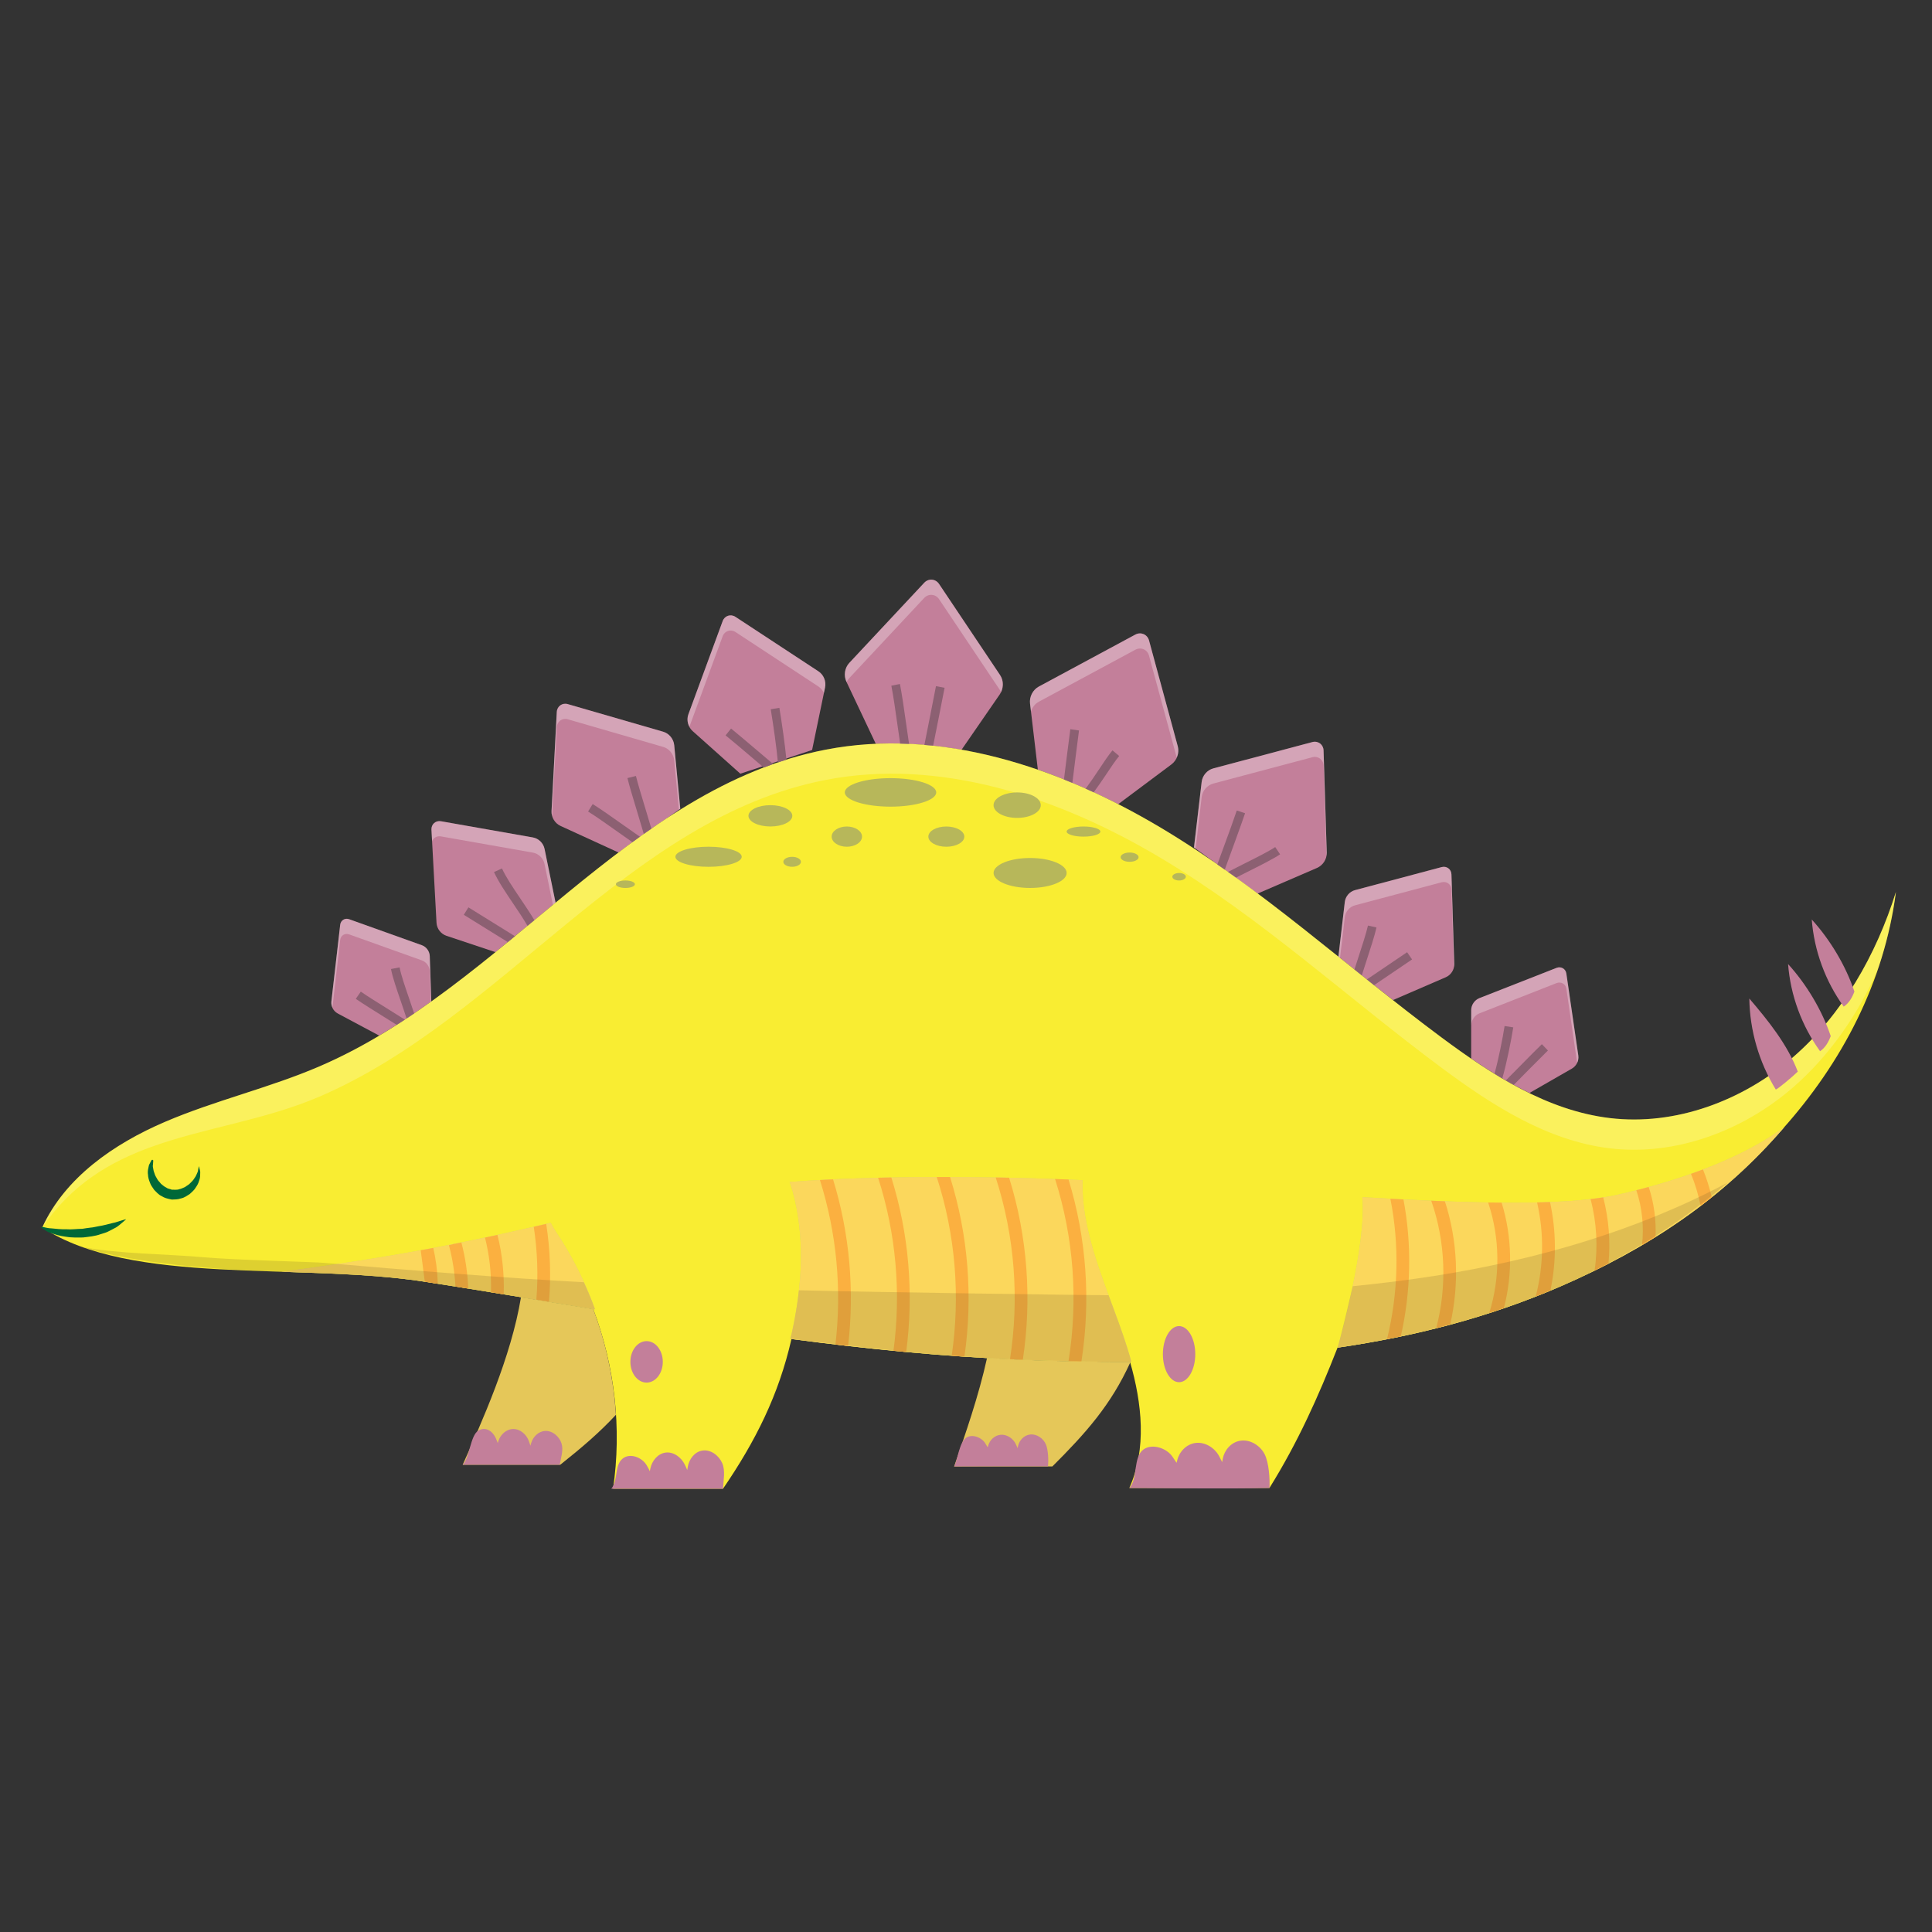 <?xml version="1.0" encoding="utf-8"?>
<!-- Generator: Adobe Illustrator 16.0.4, SVG Export Plug-In . SVG Version: 6.00 Build 0)  -->
<!DOCTYPE svg PUBLIC "-//W3C//DTD SVG 1.1//EN" "http://www.w3.org/Graphics/SVG/1.1/DTD/svg11.dtd">
<svg version="1.1" id="Layer_1" xmlns="http://www.w3.org/2000/svg" xmlns:xlink="http://www.w3.org/1999/xlink" x="0px" y="0px"
	 width="170px" height="170px" viewBox="0 0 170 170" enable-background="new 0 0 170 170" xml:space="preserve">
<rect x="0" y="0" width="170" height="170" fill="#333333" stroke="none"/>
<title>Artboard 9</title>
<g>
	<g>
		<path fill="#C37F9A" d="M98.391,70.764l4.686-3.502c0.488-0.365,0.715-1.013,0.558-1.594l-2.526-9.309
			c-0.147-0.539-0.717-0.783-1.209-0.521l-8.492,4.574c-0.529,0.286-0.844,0.896-0.772,1.502l0.687,5.812
			C93.73,68.562,96.098,69.594,98.391,70.764z"/>
		<path fill="#C37F9A" d="M110.658,78.629l5.23-2.259c0.521-0.228,0.869-0.767,0.853-1.329l-0.279-9.012
			c-0.017-0.521-0.481-0.867-0.985-0.734l-8.713,2.316c-0.546,0.146-0.963,0.633-1.029,1.199l-0.676,5.762
			C105.059,74.572,109.328,77.633,110.658,78.629z"/>
		<path fill="#C37F9A" d="M77.067,65.461c2.516-0.111,5.037,0.079,7.538,0.518l3.374-4.89c0.349-0.503,0.355-1.188,0.021-1.688
			l-5.368-8.016c-0.31-0.463-0.929-0.513-1.309-0.105l-6.588,7.046c-0.412,0.439-0.515,1.117-0.253,1.67L77.067,65.461z"/>
		<path fill="#C37F9A" d="M134.578,96.174l3.736-2.146c0.398-0.229,0.633-0.693,0.564-1.146l-1.055-7.219
			c-0.061-0.416-0.469-0.654-0.86-0.5l-6.784,2.661c-0.427,0.166-0.727,0.596-0.728,1.058v4.263
			C131.102,94.27,132.802,95.309,134.578,96.174z"/>
		<path fill="#C37F9A" d="M122.566,88l4.65-2.01c0.458-0.197,0.762-0.67,0.745-1.162l-0.245-7.889
			c-0.015-0.455-0.422-0.76-0.861-0.644l-7.625,2.028c-0.479,0.127-0.842,0.553-0.9,1.049l-0.562,4.801
			C119.361,85.456,120.96,86.734,122.566,88z"/>
		<path fill="#C37F9A" d="M65.143,68.079l6.315-2.085l1.141-5.503c0.112-0.542-0.123-1.116-0.58-1.417l-7.302-4.795
			c-0.422-0.277-0.956-0.103-1.13,0.373l-3.015,8.2c-0.188,0.512-0.035,1.113,0.377,1.48L65.143,68.079z"/>
		<path fill="#C37F9A" d="M29.715,89.175l3.652,1.952c1.564-0.929,3.089-1.938,4.583-3.005l-0.134-3.987
			c-0.014-0.431-0.297-0.82-0.698-0.965l-6.398-2.287c-0.37-0.132-0.741,0.1-0.786,0.488l-0.776,6.751
			C29.11,88.544,29.336,88.971,29.715,89.175z"/>
		<path fill="#C37F9A" d="M39.287,82.344l4.311,1.439c1.774-1.438,3.529-2.906,5.288-4.356l-0.97-4.733
			c-0.104-0.508-0.521-0.918-1.027-1.006l-8.088-1.426c-0.467-0.082-0.863,0.269-0.837,0.74l0.446,8.201
			C38.438,81.717,38.793,82.18,39.287,82.344z"/>
		<path fill="#C37F9A" d="M49.328,72.677l5.1,2.337c1.395-1.055,2.807-2.063,4.249-3.009l1.182-0.841l-0.533-5.596
			c-0.053-0.549-0.447-1.029-0.971-1.184l-8.392-2.429c-0.485-0.142-0.943,0.187-0.97,0.688l-0.462,8.726
			C48.501,71.916,48.825,72.447,49.328,72.677z"/>
	</g>
	<g opacity="0.29">
		<path fill="#FFFFFF" d="M58.354,64.387l-8.392-2.429c-0.485-0.142-0.943,0.187-0.97,0.688l-0.462,8.725
			c-0.007,0.143,0.011,0.283,0.048,0.418l0.414-7.809c0.026-0.504,0.484-0.83,0.97-0.689l8.392,2.43
			c0.524,0.151,0.918,0.633,0.971,1.182l0.413,4.35l0.12-0.086l-0.533-5.598C59.272,65.02,58.878,64.539,58.354,64.387z"/>
		<path fill="#FFFFFF" d="M37.118,83.17l-6.398-2.287c-0.37-0.132-0.741,0.1-0.786,0.488l-0.776,6.751
			c-0.021,0.187,0.018,0.367,0.092,0.535l0.684-5.952c0.045-0.391,0.417-0.621,0.786-0.488l6.398,2.287
			c0.4,0.143,0.683,0.533,0.697,0.964l0.102,3.063l0.044-0.028l-0.146-4.368C37.802,83.704,37.518,83.312,37.118,83.17z"/>
		<path fill="#FFFFFF" d="M46.889,73.688l-8.088-1.426c-0.467-0.082-0.863,0.269-0.837,0.74l0.055,1.008
			c0.122-0.295,0.432-0.477,0.782-0.415l8.088,1.427c0.505,0.088,0.922,0.496,1.027,1.006l0.83,4.051l0.231-0.206l-1.061-5.179
			C47.811,74.186,47.394,73.775,46.889,73.688z"/>
		<path fill="#FFFFFF" d="M138.881,92.881c0.021,0.219-0.009,0.447-0.105,0.645l-0.947-6.521c-0.057-0.427-0.471-0.653-0.862-0.502
			l-6.78,2.66c-0.428,0.164-0.719,0.59-0.729,1.058v-1.338c0.011-0.458,0.299-0.884,0.728-1.058l6.784-2.661
			c0.396-0.153,0.808,0.086,0.86,0.5L138.881,92.881z"/>
		<path fill="#FFFFFF" d="M115.477,65.295l-8.713,2.316c-0.546,0.146-0.963,0.633-1.029,1.199l-0.676,5.762
			c0,0,0.129,0.096,0.146,0.107l0.53-4.535c0.066-0.566,0.483-1.056,1.029-1.199l8.713-2.316c0.504-0.134,0.969,0.213,0.985,0.732
			l0.247,7.943c0.016-0.09,0.036-0.176,0.032-0.266l-0.279-9.014C116.445,65.508,115.98,65.162,115.477,65.295z"/>
		<path fill="#FFFFFF" d="M126.855,76.298l-7.625,2.028c-0.479,0.127-0.842,0.553-0.9,1.049l-0.592,5.042
			c0,0,0.128,0.097,0.144,0.106l0.448-3.814c0.059-0.497,0.424-0.922,0.9-1.049l7.625-2.027c0.439-0.117,0.849,0.186,0.861,0.641
			l0.213,6.817c0.018-0.086,0.034-0.173,0.032-0.263l-0.245-7.889C127.704,76.484,127.297,76.182,126.855,76.298z"/>
		<path fill="#FFFFFF" d="M72.02,59.074l-7.302-4.795c-0.422-0.277-0.956-0.103-1.13,0.373l-3.015,8.2
			c-0.132,0.357-0.088,0.76,0.088,1.096l2.927-7.963c0.174-0.474,0.708-0.648,1.13-0.373l7.302,4.797
			c0.214,0.141,0.374,0.346,0.478,0.574l0.102-0.491C72.712,59.949,72.477,59.375,72.02,59.074z"/>
		<path fill="#FFFFFF" d="M101.104,56.359c-0.146-0.539-0.717-0.783-1.207-0.521l-8.492,4.574c-0.529,0.286-0.846,0.896-0.772,1.502
			l0.082,0.691c0.118-0.358,0.354-0.68,0.69-0.859l8.492-4.574c0.49-0.264,1.062-0.021,1.207,0.519l2.437,8.966
			c0.137-0.31,0.185-0.657,0.094-0.989L101.104,56.359z"/>
		<path fill="#FFFFFF" d="M82.629,51.385c-0.31-0.463-0.929-0.513-1.309-0.104l-6.588,7.046c-0.412,0.439-0.515,1.117-0.253,1.67
			l0.01,0.021c0.062-0.129,0.143-0.252,0.243-0.355l6.588-7.047c0.38-0.406,0.999-0.357,1.309,0.104l5.368,8.016
			c0.034,0.051,0.049,0.107,0.073,0.16c0.234-0.476,0.223-1.054-0.073-1.494L82.629,51.385z"/>
	</g>
	<path fill="#F9ED32" d="M157.721,93.068c-4.396,3.791-10.299,6.005-16.062,5.313c-5.51-0.657-10.383-3.799-14.834-7.106
		c-8.27-6.146-15.895-13.209-24.744-18.479c-8.936-5.316-19.382-8.781-29.435-6.831C55.317,69.328,44.359,86.82,28.153,93.814
		c-4.449,1.92-9.223,3.006-13.675,4.918c-4.452,1.914-8.741,4.871-10.761,9.274c7.83,5.181,22.563,3.04,33.75,4.783
		c4.919,0.767,9.824,1.589,14.729,2.394c1.896,5.015,2.53,10.51,1.747,15.814h9.675c2.863-4.188,4.901-8.247,6.025-13.18
		c6.763,0.89,13.551,1.568,20.394,1.834c3.117,0.119,6.257,0.188,9.396,0.178c1.055,3.654,1.483,7.646-0.057,11.096h12.329
		c2.469-3.962,4.294-8.014,5.989-12.345c6.728-0.991,13.307-2.664,19.56-5.367c14.706-6.356,27.521-18.843,29.572-34.731
		C165.092,84.023,162.116,89.275,157.721,93.068z"/>
	<g>
		<path fill="#8C6072" d="M107.768,76.525c0.203-0.564,1.519-4.142,1.789-4.967l-0.731-0.24c-0.269,0.812-0.705,2.006-1.13,3.158
			c-0.197,0.539-0.397,1.082-0.584,1.597C107.329,76.225,107.549,76.373,107.768,76.525z"/>
		<path fill="#8C6072" d="M94.359,68.896c0.088-0.668,0.49-3.987,0.584-4.621l-0.764-0.113c-0.095,0.64-0.479,3.818-0.561,4.43
			C93.867,68.689,94.113,68.795,94.359,68.896z"/>
		<path fill="#8C6072" d="M96.234,69.721c0.388-0.531,0.763-1.074,1.104-1.586c0.421-0.633,0.818-1.229,1.141-1.613l-0.59-0.496
			c-0.349,0.416-0.74,1.002-1.193,1.685c-0.359,0.544-0.758,1.134-1.17,1.688C95.764,69.503,95.998,69.611,96.234,69.721z"/>
		<path fill="#8C6072" d="M82.11,65.615c0.089-0.447,0.833-4.176,1.006-5.094l-0.758-0.145c-0.172,0.916-0.927,4.699-1.021,5.175
			C81.594,65.574,81.853,65.588,82.11,65.615z"/>
		<path fill="#8C6072" d="M119.825,85.826c0.12-0.381,0.247-0.771,0.375-1.164c0.372-1.143,0.757-2.325,0.92-3.053l-0.75-0.168
			c-0.156,0.689-0.537,1.854-0.903,2.98c-0.096,0.295-0.193,0.594-0.287,0.887C119.395,85.48,119.609,85.652,119.825,85.826z"/>
		<path fill="#8C6072" d="M132.497,95.07c0.231,0.135,0.465,0.264,0.698,0.393c0.352-0.354,2.527-2.564,3.01-3.029l-0.534-0.556
			c-0.485,0.468-1.194,1.188-1.905,1.911C133.32,94.24,132.887,94.682,132.497,95.07z"/>
		<path fill="#8C6072" d="M120.904,86.689c0.269-0.184,2.793-1.889,3.346-2.266l-0.436-0.637c-0.553,0.377-3.211,2.174-3.541,2.396
			C120.484,86.354,120.695,86.521,120.904,86.689z"/>
		<path fill="#8C6072" d="M132.188,94.898c0.405-1.416,0.785-3.352,0.967-4.498l-0.762-0.119c-0.181,1.142-0.529,2.89-0.889,4.199
			C131.73,94.621,131.958,94.764,132.188,94.898z"/>
		<path fill="#8C6072" d="M108.051,76.723c0.235,0.168,0.475,0.332,0.709,0.502c0.323-0.164,0.653-0.332,0.988-0.5
			c1.12-0.561,2.277-1.141,2.891-1.551l-0.431-0.64c-0.571,0.384-1.706,0.952-2.806,1.501
			C108.927,76.275,108.471,76.506,108.051,76.723z"/>
		<path fill="#8C6072" d="M46.418,81.469c0.202-0.166,0.403-0.334,0.604-0.5c-0.374-0.628-0.808-1.271-1.235-1.904
			c-0.651-0.967-1.267-1.879-1.617-2.648l-0.702,0.316c0.377,0.83,1.01,1.771,1.68,2.764C45.595,80.155,46.042,80.826,46.418,81.469
			z"/>
		<path fill="#8C6072" d="M35.775,89.617c0.223-0.147,0.444-0.297,0.666-0.446c-0.139-0.43-0.292-0.882-0.447-1.33
			c-0.347-1.01-0.707-2.054-0.833-2.72l-0.757,0.145c0.137,0.719,0.504,1.789,0.861,2.825
			C35.443,88.609,35.624,89.136,35.775,89.617z"/>
		<path fill="#8C6072" d="M45.312,82.381l-4.095-2.541l-0.406,0.655l3.873,2.403C44.893,82.729,45.102,82.555,45.312,82.381z"/>
		<path fill="#8C6072" d="M34.908,90.18c0.239-0.152,0.478-0.305,0.715-0.461c-0.445-0.281-0.934-0.588-1.417-0.89
			c-0.925-0.576-1.882-1.173-2.459-1.574l-0.44,0.634c0.593,0.412,1.559,1.014,2.492,1.596
			C34.173,89.718,34.549,89.953,34.908,90.18z"/>
		<path fill="#8C6072" d="M79.208,65.439c0.261,0.006,0.521,0.006,0.782,0.02c-0.09-0.589-0.179-1.223-0.267-1.846
			c-0.176-1.242-0.357-2.526-0.537-3.426l-0.756,0.147c0.175,0.879,0.356,2.151,0.529,3.384
			C79.042,64.301,79.125,64.885,79.208,65.439z"/>
		<path fill="#8C6072" d="M69.2,66.846c-0.141-1.426-0.395-3.189-0.621-4.562l-0.761,0.124c0.234,1.42,0.499,3.263,0.633,4.688
			C68.7,67.008,68.949,66.924,69.2,66.846z"/>
		<path fill="#8C6072" d="M67.208,67.542c0.274-0.104,0.548-0.213,0.826-0.312c-0.403-0.34-3.08-2.621-3.707-3.125l-0.482,0.602
			c0.622,0.5,1.521,1.266,2.419,2.031C66.583,67.012,66.899,67.28,67.208,67.542z"/>
		<path fill="#8C6072" d="M55.647,74.105c0.22-0.16,0.439-0.32,0.661-0.479c-0.441-0.308-0.915-0.642-1.384-0.974
			c-1.031-0.729-2.096-1.483-2.773-1.902l-0.405,0.656c0.657,0.404,1.712,1.152,2.733,1.876
			C54.874,73.562,55.268,73.84,55.647,74.105z"/>
		<path fill="#8C6072" d="M56.649,73.382c0.221-0.157,0.445-0.31,0.668-0.464c-0.173-0.593-0.361-1.214-0.546-1.827
			c-0.335-1.104-0.65-2.147-0.814-2.813l-0.748,0.186c0.168,0.688,0.487,1.74,0.824,2.854
			C56.245,72.012,56.458,72.719,56.649,73.382z"/>
	</g>
	<path fill="#E5C759" d="M99.432,119.832c-3.139,0.012-6.274-0.057-9.396-0.178c-1.063-0.041-2.122-0.109-3.183-0.17
		c-0.744,3.377-1.917,6.724-2.896,9.551H92.6c2.946-2.938,5.159-5.422,6.851-9.143C99.441,119.872,99.438,119.854,99.432,119.832z"
		/>
	<path fill="#E5C759" d="M52.195,115.184c-2.117-0.347-4.234-0.694-6.352-1.043c-0.862,5.273-3.473,11.034-5.132,14.748h8.584
		c1.866-1.483,3.47-2.849,4.899-4.397C53.991,121.312,53.321,118.162,52.195,115.184z"/>
	<g opacity="0.21">
		<path fill="#FFFFFF" d="M13.321,100.917c4.728-1.709,9.986-2.351,14.831-4.44c16.206-6.992,27.164-24.484,44.492-27.848
			c10.053-1.951,20.5,1.514,29.435,6.83c8.853,5.27,16.478,12.333,24.744,18.479c4.452,3.31,9.325,6.448,14.834,7.106
			c5.766,0.688,11.668-1.522,16.063-5.315c3.233-2.791,5.693-6.375,7.463-10.279c0.771-2.237,1.332-4.562,1.644-6.965
			c-1.734,5.539-4.71,10.791-9.106,14.584c-4.396,3.791-10.298,6.007-16.062,5.315c-5.511-0.657-10.382-3.799-14.834-7.108
			c-8.269-6.145-15.894-13.209-24.744-18.477c-8.935-5.316-19.382-8.781-29.435-6.831C55.318,69.33,44.36,86.822,28.154,93.816
			c-4.449,1.92-9.223,3.004-13.675,4.918c-4.452,1.912-8.741,4.871-10.761,9.274c0.361,0.239-0.391-0.209,0,0
			C6.302,104.216,9.651,102.245,13.321,100.917z"/>
	</g>
	<path fill="#006838" d="M3.716,108.009c0.024,0.005-0.013,0.056-0.056-0.065c0.219,0.029,0.537,0.141,0.91,0.146
		c0.368,0.035,0.781,0.09,1.247,0.074c0.456,0.044,0.943-0.037,1.428-0.039c0.24-0.038,0.479-0.078,0.717-0.104
		c0.241-0.012,0.465-0.084,0.69-0.119c0.454-0.068,0.862-0.188,1.224-0.276c0.37-0.069,0.654-0.194,0.874-0.253
		c0.213-0.066,0.347-0.096,0.347-0.096s-0.087,0.097-0.263,0.24c-0.181,0.131-0.411,0.397-0.768,0.562
		c-0.17,0.1-0.365,0.188-0.567,0.294c-0.204,0.104-0.438,0.151-0.672,0.233c-0.469,0.17-0.999,0.216-1.521,0.281
		c-0.528,0.004-1.056,0.022-1.544-0.07c-0.487-0.06-0.939-0.197-1.312-0.334c-0.382-0.113-0.565-0.327-0.771-0.422
		C3.486,107.945,3.716,108.009,3.716,108.009z"/>
	<path fill="#006838" d="M13.485,102.131c0,0-0.002,0.128-0.024,0.346c-0.026,0.113-0.009,0.238,0.022,0.362
		c0.015,0.126,0.048,0.261,0.114,0.419c0.04,0.156,0.133,0.307,0.223,0.465c0.077,0.164,0.235,0.289,0.345,0.442
		c0.152,0.117,0.291,0.259,0.469,0.332c0.133,0.118,0.412,0.131,0.475,0.187c0.237-0.002,0.531,0.026,0.651-0.043
		c0.154-0.018,0.344-0.117,0.521-0.191c0.149-0.119,0.338-0.201,0.458-0.344c0.131-0.131,0.264-0.256,0.346-0.399
		c0.105-0.138,0.179-0.271,0.229-0.404c0.064-0.129,0.112-0.248,0.116-0.352c0.036-0.206,0.067-0.339,0.067-0.339
		s0.04,0.113,0.091,0.342c0.036,0.111,0.038,0.251,0.024,0.414c0.002,0.167-0.019,0.354-0.101,0.544
		c-0.051,0.205-0.161,0.397-0.299,0.597c-0.121,0.21-0.322,0.375-0.518,0.557c-0.232,0.137-0.441,0.315-0.772,0.385
		c-0.34,0.113-0.549,0.08-0.803,0.1c-0.408-0.084-0.633-0.133-0.901-0.306c-0.274-0.124-0.452-0.353-0.647-0.54
		c-0.152-0.221-0.313-0.43-0.385-0.664c-0.091-0.227-0.156-0.444-0.161-0.659c-0.038-0.2-0.018-0.403,0.023-0.581
		c0.026-0.178,0.062-0.312,0.119-0.402c0.097-0.195,0.164-0.307,0.164-0.307c0.023-0.039,0.074-0.051,0.114-0.027
		C13.471,102.074,13.485,102.102,13.485,102.131z"/>
	<path fill="#D4D665" d="M142.332,105.128c-4.582,1.022-12.898,0.774-22.456,0.213c0.396,4.154-2.056,12.925-2.181,13.242
		c6.787-0.987,13.248-2.642,19.559-5.367c7.729-3.341,14.355-7.718,19.752-14.047C153.084,102.102,147.146,104.053,142.332,105.128z
		"/>
	<path fill="#C37F9A" d="M158.191,94.291c-0.479,0.47-1.791,1.568-1.939,1.574c-1.473-2.396-2.286-5.192-2.326-8.004
		C155.607,89.836,157.257,91.872,158.191,94.291z"/>
	<path fill="#C37F9A" d="M161.089,91.169c-0.76-2.272-2.138-4.567-3.753-6.34c0.211,2.749,1.197,5.435,2.814,7.667
		C160.613,92.189,160.893,91.688,161.089,91.169z"/>
	<path fill="#C37F9A" d="M163.173,87.248c-0.761-2.273-2.139-4.568-3.754-6.341c0.211,2.749,1.197,5.435,2.813,7.668
		C162.698,88.271,162.977,87.768,163.173,87.248z"/>
	<ellipse fill="#B7B75A" cx="78.358" cy="69.725" rx="4.022" ry="1.254"/>
	<ellipse fill="#B7B75A" cx="89.502" cy="70.848" rx="2.078" ry="1.121"/>
	<ellipse fill="#B7B75A" cx="67.788" cy="71.786" rx="1.929" ry="0.938"/>
	<ellipse fill="#B7B75A" cx="74.515" cy="73.616" rx="1.336" ry="0.89"/>
	<ellipse fill="#B7B75A" cx="83.27" cy="73.616" rx="1.583" ry="0.89"/>
	<ellipse fill="#B7B75A" cx="90.641" cy="76.814" rx="3.215" ry="1.318"/>
	<ellipse fill="#B7B75A" cx="95.34" cy="73.171" rx="1.484" ry="0.445"/>
	<ellipse fill="#B7B75A" cx="62.347" cy="75.389" rx="2.918" ry="0.884"/>
	<ellipse fill="#B7B75A" cx="69.701" cy="75.832" rx="0.775" ry="0.439"/>
	<ellipse fill="#B7B75A" cx="99.396" cy="75.424" rx="0.791" ry="0.408"/>
	<ellipse fill="#B7B75A" cx="103.749" cy="77.146" rx="0.594" ry="0.329"/>
	<ellipse fill="#B7B75A" cx="55.03" cy="77.804" rx="0.837" ry="0.329"/>
	<path fill="#C37F9A" d="M111.705,130.928c0.043-0.806-0.055-2.205-0.415-2.945s-1.245-1.354-2.153-1.211
		c-0.828,0.129-1.404,0.848-1.541,1.574c-0.136,0.728-0.146,0.549,0.062,1.264c-0.01-0.764-0.018-0.791-0.385-1.482
		c-0.369-0.691-1.188-1.263-2.057-1.163c-0.85,0.101-1.469,0.812-1.634,1.547c-0.166,0.735-0.324,0.147-0.138,0.88
		c0.088-0.896,0.25-0.385-0.248-1.173c-0.496-0.786-1.801-1.245-2.59-0.67c-0.912,0.669-0.48,2.572-1.231,3.384
		C99.376,130.928,108.693,131.025,111.705,130.928z"/>
	<path fill="#C37F9A" d="M92.023,127.079c-0.217-0.496-0.78-0.922-1.381-0.854c-0.55,0.063-0.943,0.521-1.056,0.991
		c-0.021,0.097-0.037,0.154-0.05,0.212c-0.032-0.095-0.076-0.197-0.156-0.363c-0.223-0.465-0.747-0.86-1.316-0.817
		c-0.562,0.041-0.986,0.489-1.115,0.97c-0.016,0.059-0.03,0.1-0.043,0.135c-0.02-0.049-0.075-0.117-0.202-0.336
		c-0.306-0.529-1.147-0.867-1.681-0.513c-0.619,0.415-0.742,1.894-1.066,2.533c0,0,6.279-0.026,8.26-0.011
		C92.266,128.498,92.241,127.576,92.023,127.079z"/>
	<path fill="#C37F9A" d="M63.548,128.74c-0.296-0.672-1.021-1.227-1.766-1.098c-0.68,0.116-1.152,0.769-1.263,1.426
		c-0.021,0.119-0.036,0.207-0.049,0.283c-0.046-0.125-0.113-0.269-0.216-0.481c-0.302-0.628-0.976-1.144-1.687-1.054
		c-0.697,0.091-1.204,0.733-1.34,1.397c-0.019,0.095-0.034,0.172-0.047,0.242c-0.06-0.138-0.144-0.289-0.268-0.506
		c-0.408-0.714-1.477-1.13-2.124-0.604c-0.75,0.604-0.383,1.922-0.999,2.652h9.829C63.652,130.271,63.844,129.41,63.548,128.74z"/>
	<path fill="#C37F9A" d="M49.405,126.997c-0.195-0.588-0.774-1.12-1.434-1.085c-0.603,0.031-1.074,0.527-1.232,1.064
		c-0.03,0.103-0.053,0.176-0.071,0.237c-0.027-0.108-0.068-0.233-0.141-0.432c-0.204-0.552-0.742-1.048-1.368-1.039
		c-0.615,0.006-1.116,0.493-1.296,1.032c-0.029,0.088-0.045,0.146-0.065,0.207c-0.039-0.121-0.093-0.256-0.184-0.457
		c-0.289-0.633-0.917-1.012-1.529-0.639c-0.708,0.43-0.77,2.449-1.374,2.998h8.543C49.353,128.286,49.6,127.585,49.405,126.997z"/>
	<g>
		<path fill="#D4D665" d="M48.912,108.382c-0.168-0.25-0.316-0.513-0.453-0.782c-5.821,1.354-12.703,2.883-23.702,4.305
			c4.373,0.143,8.76,0.272,12.709,0.89c4.973,0.772,9.934,1.606,14.892,2.419C51.49,112.807,50.34,110.503,48.912,108.382z"/>
		<path fill="#D4D665" d="M95.493,107.045c-0.181-1.044-0.265-2.124-0.243-3.199c-2.393-0.105-4.741-0.188-7.006-0.229
			c-7.886-0.137-13.856,0.018-18.76,0.384c0.084,0.257,0.18,0.511,0.252,0.771c1.121,4.052,0.858,8.381-0.059,12.482
			c-0.042,0.188-0.095,0.367-0.14,0.555c6.798,0.896,13.62,1.58,20.498,1.846c3.158,0.121,6.335,0.189,9.515,0.177
			c-0.112-0.41-0.229-0.815-0.358-1.22C97.975,114.746,96.18,111.04,95.493,107.045z"/>
	</g>
	<path fill="#FBD75C" d="M157.006,99.169c-5.396,6.329-12.023,10.706-19.752,14.047c-6.311,2.728-12.771,4.38-19.559,5.367
		c0.121-0.31,2.576-9.088,2.181-13.242c9.558,0.562,17.874,0.81,22.456-0.213C147.146,104.053,153.084,102.102,157.006,99.169z
		 M48.912,108.382c-0.168-0.25-0.316-0.513-0.453-0.782c-5.821,1.354-12.703,2.883-23.702,4.305c4.373,0.143,8.76,0.272,12.709,0.89
		c4.973,0.772,9.934,1.606,14.892,2.419C51.49,112.807,50.34,110.503,48.912,108.382z M95.493,107.045
		c-0.181-1.044-0.265-2.124-0.243-3.199c-2.393-0.105-4.741-0.188-7.006-0.229c-7.886-0.137-13.856,0.018-18.76,0.384
		c0.084,0.257,0.18,0.511,0.252,0.771c1.121,4.052,0.858,8.381-0.059,12.482c-0.042,0.188-0.095,0.367-0.14,0.555
		c6.798,0.896,13.62,1.58,20.498,1.846c3.158,0.121,6.335,0.189,9.515,0.177c-0.112-0.41-0.229-0.815-0.358-1.22
		C97.975,114.746,96.18,111.04,95.493,107.045z"/>
	<g>
		<path fill="#FBB040" d="M40.596,109.325c-0.223,0.045-0.448,0.09-0.675,0.134l-0.419,0.113c0.317,1.181,0.508,2.402,0.572,3.632
			c0.375,0.062,0.751,0.12,1.126,0.18C41.146,112.014,40.946,110.645,40.596,109.325z"/>
		<path fill="#FBB040" d="M74.625,118.434c0.576-4.901,0.137-9.908-1.324-14.662c-0.391,0.02-0.776,0.037-1.154,0.06
			c1.482,4.688,1.934,9.635,1.364,14.479C73.882,118.352,74.254,118.391,74.625,118.434z"/>
		<path fill="#FBB040" d="M44.32,113.891c0.062-1.759-0.122-3.531-0.548-5.229c-0.36,0.079-0.726,0.155-1.097,0.233
			c0.396,1.563,0.573,3.193,0.528,4.814C43.575,113.77,43.948,113.829,44.32,113.891z"/>
		<path fill="#FBB040" d="M38.519,112.889c-0.029-1.039-0.164-2.074-0.394-3.082c-0.363,0.068-0.732,0.139-1.107,0.205
			c0,0,0.316,2.371,0.359,2.77c0.029,0.005,0.06,0.009,0.089,0.013c0.353,0.058,0.705,0.11,1.058,0.167
			C38.521,112.936,38.521,112.913,38.519,112.889z"/>
		<path fill="#FBB040" d="M94.02,119.773c0.377,0.01,0.756,0.018,1.135,0.022c0.834-5.326,0.457-10.815-1.133-16.006
			c-0.396-0.019-0.791-0.03-1.186-0.046C94.488,108.932,94.879,114.439,94.02,119.773z"/>
		<path fill="#FBB040" d="M149.848,102.902c-0.351,0.134-0.701,0.262-1.056,0.385c0.377,0.915,0.658,1.861,0.851,2.827
			c0.328-0.251,0.654-0.503,0.979-0.763C150.425,104.52,150.172,103.699,149.848,102.902z"/>
		<path fill="#FBB040" d="M135.13,114.076c0.433-0.169,0.862-0.346,1.292-0.523c0.544-2.56,0.521-5.227-0.033-7.785
			c-0.373,0.018-0.75,0.027-1.139,0.037C135.877,108.523,135.833,111.378,135.13,114.076z"/>
		<path fill="#FBB040" d="M48.305,114.545c0.193-2.277,0.107-4.604-0.244-6.854c-0.36,0.084-0.726,0.168-1.095,0.254
			c0.322,2.105,0.402,4.283,0.229,6.416C47.564,114.423,47.935,114.482,48.305,114.545z"/>
		<path fill="#FBB040" d="M140.309,111.809c0.409-0.201,0.817-0.401,1.221-0.609c0.193-1.954,0.029-3.94-0.459-5.84
			c-0.354,0.057-0.729,0.104-1.116,0.149C140.498,107.555,140.617,109.712,140.309,111.809z"/>
		<path fill="#FBB040" d="M79.736,118.965c0.68-5.128,0.249-10.383-1.306-15.357c-0.395,0.009-0.782,0.018-1.165,0.024
			c1.589,4.921,2.034,10.138,1.354,15.224C78.991,118.893,79.363,118.93,79.736,118.965z"/>
		<path fill="#FBB040" d="M132.329,115.105c0.79-3.037,0.729-6.278-0.198-9.282c-0.393-0.003-0.783-0.007-1.188-0.015
			c1.051,3.135,1.082,6.572,0.099,9.725C131.473,115.395,131.9,115.251,132.329,115.105z"/>
		<path fill="#FBB040" d="M144.486,109.562c0.399-0.234,0.798-0.476,1.188-0.72c0.062-1.483-0.13-2.979-0.601-4.397
			c-0.366,0.101-0.729,0.195-1.091,0.285C144.502,106.271,144.664,107.939,144.486,109.562z"/>
		<path fill="#FBB040" d="M127.605,116.543c0.817-3.568,0.664-7.359-0.467-10.841c-0.397-0.017-0.798-0.03-1.201-0.048
			c1.256,3.582,1.404,7.545,0.438,11.216C126.788,116.768,127.195,116.652,127.605,116.543z"/>
		<path fill="#FBB040" d="M83.741,119.297c0.373,0.028,0.747,0.051,1.121,0.075c0.76-5.271,0.34-10.687-1.265-15.804
			c-0.396,0-0.787,0-1.172,0C84.077,108.65,84.511,114.052,83.741,119.297z"/>
		<path fill="#FBB040" d="M89.999,119.652c0.813-5.336,0.411-10.832-1.205-16.022c-0.183-0.004-0.969-0.019-1.179-0.021
			c1.673,5.168,2.086,10.662,1.255,15.99C89.247,119.615,89.622,119.639,89.999,119.652z"/>
		<path fill="#FBB040" d="M122.046,117.834c0.403-0.079,0.808-0.154,1.211-0.24c0.899-3.941,0.986-8.099,0.234-12.055
			c-0.382-0.02-0.765-0.038-1.15-0.061C123.152,109.527,123.041,113.809,122.046,117.834z"/>
	</g>
	<g opacity="0.2">
		<path fill="#755A29" d="M126.221,112.271c-2.304,0.358-4.877,0.678-7.193,0.905c-0.353,1.534-1.207,5.089-1.332,5.404
			c0.132-0.021,0.078-0.017,0.207-0.033c0.769-0.114,1.533-0.235,2.297-0.368c0.066-0.014,1.736-0.316,2.501-0.474
			c0.079-0.017,1.735-0.368,2.478-0.543c0.135-0.031,1.776-0.437,2.461-0.62c0.182-0.049,0.359-0.104,0.541-0.154
			c0.635-0.176,1.268-0.354,1.897-0.546c0.28-0.086,0.558-0.183,0.839-0.271c0.525-0.168,1.055-0.332,1.576-0.512
			c0.418-0.146,0.83-0.306,1.244-0.457c0.386-0.142,0.771-0.271,1.148-0.42c0.795-0.309,1.584-0.629,2.369-0.97
			c5.309-2.295,10.367-5.393,14.766-9.155C144.051,108.3,135.169,110.866,126.221,112.271z"/>
		<path fill="#755A29" d="M95.42,119.799c1.377,0.021,2.753,0.037,4.131,0.031c-0.113-0.41-0.23-0.816-0.357-1.219
			c-0.49-1.562-1.077-3.103-1.647-4.641c-2.448-0.012-20.615-0.264-27.25-0.437c-0.138,1.251-0.343,2.495-0.616,3.719
			c-0.042,0.188-0.095,0.367-0.14,0.556c1.261,0.166,9.739,1.111,10.239,1.158c1.255,0.116,4.67,0.383,5.121,0.411
			c1.709,0.116,3.42,0.209,5.138,0.274C91.609,119.716,95.203,119.795,95.42,119.799z"/>
	</g>
	<g opacity="0.2">
		<path fill="#755A29" d="M51.374,112.824c-6.604-0.338-15.756-1.088-22.877-1.705c-0.684-0.075-7.816-0.242-10.553-0.489
			c-3.272-0.296-7.533-0.29-10.74-0.911c4.742,1.487,11.574,1.989,17.554,2.188c0.122,0.039,0.575,0.037,1.031,0.033
			c0.542,0.021,5.229,0.224,5.825,0.261c0.654,0.077,1.328,0.165,1.76,0.132c0.462,0.039,0.928,0.072,1.383,0.12
			c0.131,0.013,0.261,0.026,0.391,0.042c0.786,0.087,1.562,0.182,2.318,0.3c2.484,0.388,12.411,2.015,14.892,2.419
			C52.066,114.4,51.73,113.607,51.374,112.824z"/>
	</g>
	<ellipse fill="#C37F9A" cx="103.749" cy="119.153" rx="1.425" ry="2.469"/>
	<ellipse fill="#C37F9A" cx="56.895" cy="119.832" rx="1.426" ry="1.825"/>
</g>
</svg>
